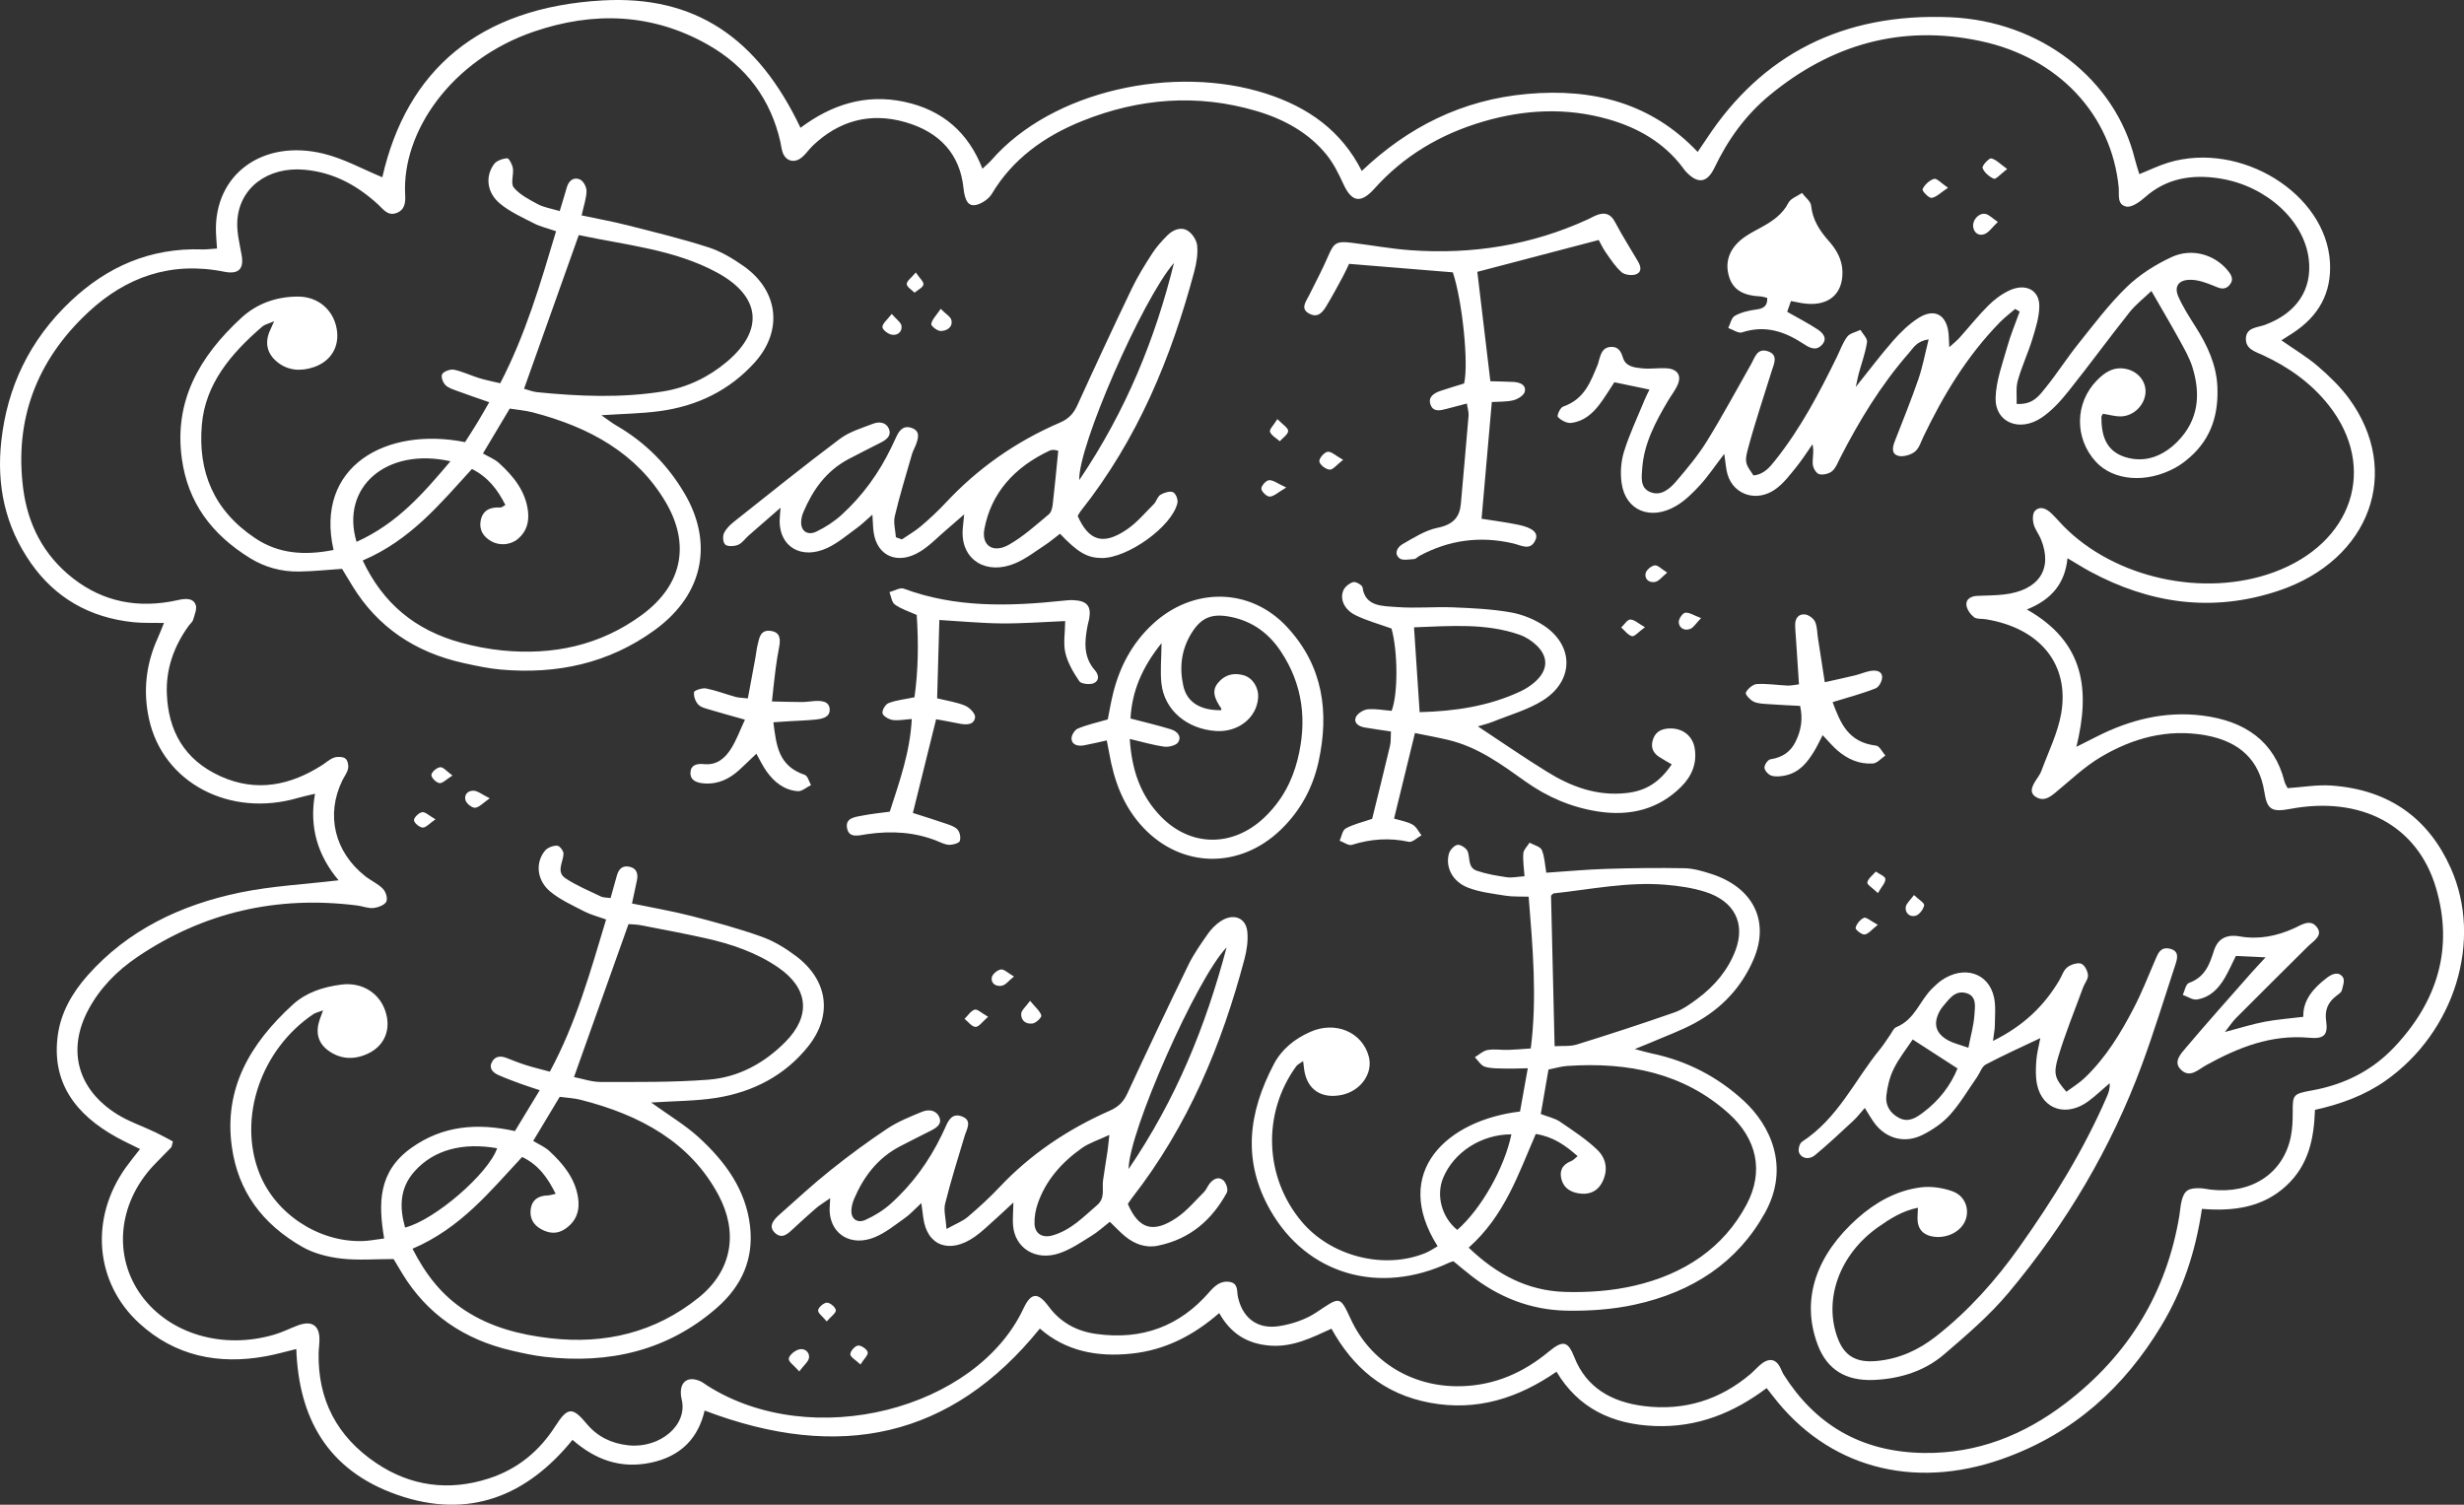 <svg xmlns="http://www.w3.org/2000/svg" id="Layer_2" data-name="Layer 2" viewBox="0 0 1277.68 780.26"><rect x="0" y="0" width="1277.68" height="780.26" fill="#333333" stroke="none"/><defs><style>.cls-1{fill:#fff}</style></defs><g id="Layer_1-2" data-name="Layer 1"><path d="M1141.79 626.85c-3.32 22.27-9.92 42.18-21.12 60.71-18.96 31.41-45.19 55.85-82.56 69.01-46.56 16.39-90.76 4.04-118.91-32.81-.8-1.04-1.63-2.07-3.13-3.97-16.97 12.75-35.84 20.53-58 19.66-22.42-.88-39.74-9.41-50.96-28.15-19.81 13.65-41.23 20.64-65.61 16.09-24.25-4.53-40.11-18.58-51.08-38.4-10.29 4.68-20.06 9.63-31.72 8.78-12.14-.89-20.64-6.43-26.49-16.88-13.1 11.37-27.68 19.14-45.41 21.01-17.98 1.9-34.22-1.29-47.6-12.98-45.91 56.83-103.97 69.11-173.82 42.51-3.15 13.66-11.75 23.67-27.88 27.03-15.79 3.29-28.84-1.54-40.63-11.84-23.33 28.75-53.44 41.65-90.98 28.47-36.45-12.8-50.99-40.21-52.25-75.56-5.27 1.27-10.22 2.7-15.27 3.65-25.38 4.78-47.85-.28-66.08-16.93-23.18-21.17-25.84-54.57-7.06-80.86 2.15-3.01 4.53-5.89 7.38-9.56-4.11-2.06-8.09-3.89-11.89-5.97-22.01-12.05-34.13-29.04-30.72-53.27 1.63-11.59 7.41-21.76 15.47-30.85 20.59-23.21 47.94-36.53 79.18-42.96 16.32-3.36 33.24-4.21 50.92-6.31-10.56-12.51-15.42-27.27-12.22-44.87-3.64.88-6.22 1.4-8.74 2.13-35.54 10.43-70.11-7.87-77.34-40.89-3.16-14.43-1.64-28.44 4.59-42.12 1.06-2.32 1.94-4.71 3.16-7.69-5.78-.12-10.74.12-15.61-.37-23.23-2.34-40.9-12.94-53.28-30.52C2.58 272.88-1.84 251.51.67 228.76c3.06-27.83 14.53-52.41 36.12-72.74 18.61-17.52 40.9-27.65 68.22-26.69 2.1.07 4.23-.25 7.52-.47-.19-2.87-.45-5.66-.55-8.46-1-29.89 24.17-48.56 56.01-40.66 10.46 2.59 20.04 7.97 30.26 12.17C210.89 36.22 248.63 3.85 312.39.22c47.98-2.73 80.49 19.32 102.7 66.05 15.83-11.85 33.55-17.8 53.79-13.49 20.38 4.34 33.39 16.38 40.56 34.7 2.12-2 3.44-3.06 4.51-4.29 31.85-36.67 95.38-49.74 142.33-34.71 22.07 7.07 39.34 19.35 49.85 40.16 24-22.75 51.98-36.91 85.79-39.93 34.5-3.09 64.57 4.91 88.39 30.07 1.78-2.62 3.21-4.68 4.58-6.76C913.5 28.44 955.34 6.6 1011.1 8.93c47 1.96 85.68 32.13 95.9 73.53.61 2.45 1.43 4.86 2.32 7.83 5.45-2.18 10.14-4.49 15.12-5.99 37.49-11.31 81.76 16.14 83.74 51.79.86 15.55-5.61 27.92-19.82 36.96-1.68 1.07-3.36 2.15-5.37 3.43 6.66 4.66 13.24 8.55 18.86 13.38 5.9 5.08 11.62 10.59 16.12 16.7 27.83 37.81 11.13 83.81-36.35 99.73-34.47 11.56-67.06 6.64-97.83-9.94-3.59-1.94-7.02-4.12-11.72-6.89-1.25 12.84-8.04 21.39-21.07 26.58 30.19 17.04 32.82 42.05 25.7 71.21 4.53-2.29 7.52-3.79 10.51-5.3 17.13-8.69 35.31-13.34 54.83-10.9 22.34 2.8 37.36 13.58 42.55 34.18.3 1.2 1.07 2.3 1.63 3.46 7.81-.52 15.35-1.87 22.71-1.35 30.67 2.16 50.68 17.73 61.88 42.8 16.8 37.59 1.95 85.09-33.75 110.21-10.76 7.57-22.99 12.13-36.66 15.16-.51 14.51-3.05 28.53-15.07 39.53-11.89 10.88-26.77 13.19-43.5 11.82ZM89.66 591.9c-.56 1.93-.54 2.71-.96 3.15-3.06 3.21-6.29 6.28-9.3 9.52-18.34 19.78-20.79 46.99-6.1 67.17 14.61 20.06 42.46 28.26 69.22 20.23 4.08-1.22 7.89-3.17 11.88-4.67 6.98-2.61 10.99-.29 11.24 6.59.09 2.59-.37 5.2-.42 7.8-.44 23.7 9.14 43.17 30.16 57.18 17.52 11.68 37.19 14.54 58.06 7.79 15.18-4.92 26.34-14.38 34.45-27.04 6.47-10.1 8.92-10.21 16.38-1.27 5.47 6.56 12.7 10.18 21.7 11.12 16.08 1.67 30.87-10.44 27.48-23.93-.32-1.26-.46-2.58-.42-3.87.21-5.8 4.38-8.03 10.17-5.42 1.26.57 2.33 1.48 3.5 2.22 54.5 34.65 139.54 12.22 163.97-39.89 3.97-8.47 7.53-8.64 13.08-1.14 5.93 8.02 14.09 12.75 24.45 14.23 24.16 3.46 43.66-4.17 58.8-21.59 2.81-3.24 5.95-6.16 10.69-5.34 4.65.81 3.52 5.03 4.28 8.03l.24.95c2.58 9.91 9.96 15.58 20.81 13.97 6.82-1.01 14.09-3.48 19.63-7.19 12.43-8.3 12.04-8.78 17.93 3.83 10.19 21.84 31.79 35.06 56.86 34.49 17.69-.41 32.55-7.09 45.56-17.86 7.5-6.2 10.03-5.62 13.4 2.92 6.1 15.45 18.97 23.12 36.08 25.24 21.17 2.62 39.65-3.4 55.33-16.73 2.1-1.79 3.85-3.96 6.09-5.57 3.47-2.49 6.66-2.14 8.83 1.58.83 1.43 1.31 3.03 2.19 4.42 16.09 25.46 39.7 40.21 72.85 40.61 27.87.34 51.9-9.53 72.97-25.53 33.57-25.5 52.77-58.34 59.31-97.3.43-2.57.55-5.2 1.17-7.74 1.36-5.54 3.48-6.94 9.8-6.7 1.78.07 3.53.51 5.31.71 21.12 2.45 37.57-8.28 41.52-27.32.86-4.13 1.01-8.41 1.01-12.62-.01-9.32 0-9.7 10.18-11.54 16.86-3.06 31.09-10.4 42.26-22.17 23.07-24.3 30.95-52.09 21.82-82.91-9.57-32.3-38.8-47.77-75.61-40.85-9.65 1.81-11.94.29-13.37-8.87-2.55-16.33-12.67-26.14-30.58-29.33-19.8-3.53-37.87 1.57-54.27 11.32-8.62 5.13-15.88 12.19-23.61 18.53-2.88 2.36-5.86 4.4-9.53 2.41-4.12-2.23-2.55-5.5-.72-8.52 1.05-1.72 2.41-3.35 3.08-5.17 3.61-9.86 8.48-19.59 10.27-29.71 4.52-25.67-11.02-44.43-39.04-49.01-2.11-.34-4.84 0-6.19-1.09-1.9-1.53-3.61-4-3.89-6.24-.36-2.9 2.14-4.63 5.51-4.79 4.66-.23 9.35-.18 13.96-.72 18.1-2.1 25.48-13.17 19.18-28.65-1.11-2.72-3.15-5.19-3.83-7.98-.53-2.19-.58-5.5.84-6.86 2.75-2.63 5.99-.87 8.36 1.38 2.21 2.1 4.15 4.43 6.28 6.61 26.61 27.1 72.74 37.25 109.02 24 41.02-14.98 54.02-54.35 28.56-86.62-8.89-11.27-20.51-19.67-34.06-25.95-4.09-1.89-8.97-3.12-8.9-8.51.08-6.01 5.99-5.76 9.99-7.26 16.33-6.12 24.51-18.29 22.61-34.09-2.4-19.94-21.91-37.92-46.02-41.78-14.4-2.3-27.76-.19-38.91 9.74-2.6 2.31-6.83 5.34-9.54 4.84-5.16-.95-3.72-6.28-4.09-9.99-3.66-37.53-31.06-67.18-71.48-75.82-41.64-8.9-77.92 2.04-109.39 27.94-12.75 10.5-21.88 23.37-28.7 37.67-3.86 8.08-8.77 8.6-14.96 1.94-.69-.74-1.22-1.59-1.83-2.39-9.54-12.47-22.79-20.29-38.57-24.73-21.54-6.07-43.12-5.02-64.56 1.27-22.49 6.59-41.41 18.01-56.44 34.79-7.04 7.86-11.76 6.95-15.97-2.14-2.47-5.33-5.1-10.78-8.82-15.4-9.13-11.3-21.84-18.42-36.43-22.73-30.63-9.05-60.83-6.62-90.22 5.16-19.9 7.98-36.28 19.92-46.9 37.75-1.49 2.51-4.84 4.91-7.84 5.72-4.17 1.12-6.18-1.7-6.91-8.68-1.82-17.4-12.14-28.95-30.1-34.13-18.42-5.32-34.62-.65-48.03 12.16-1.98 1.89-3.48 4.22-5.57 6-3.49 2.98-7.67 2.37-9.62-1.47-1.02-2-1.14-4.38-1.65-6.59-4.97-21.71-17.33-38.98-38.12-50.61-28.39-15.89-58.72-17.07-89.77-6.43-42.71 14.63-68.5 51.99-66.64 84.72.21 3.66-.08 7.6-4.38 9.26-4.69 1.81-6.99-1.95-9.69-4.41-10.58-9.64-22.71-16.59-38.12-17.98-19.12-1.73-34.08 9.51-34.87 26.94-.26 5.74 1.24 11.57 2.26 17.3 1.27 7.14-1.5 10.16-9.03 8.65-27.9-5.6-51.07 2.93-70.41 20.91-27.45 25.53-38.3 56.5-33.85 91.41 2.32 18.19 10.22 34.47 25.86 46.67 15.69 12.24 33.95 15.83 54.2 11.32 3.76-.84 7.8-1.34 9.33 2.2.94 2.17-.5 5.32-1.24 7.95-.33 1.18-1.6 2.14-2.39 3.24-7.72 10.72-11.75 22.46-11.25 35.16.74 18.83 8.74 34.18 27.92 42.81 18.54 8.35 36.16 4.7 52.67-5.87 2.06-1.32 3.91-3.12 6.18-3.87 1.73-.57 4.59-.47 5.81.5 1.24.98 1.73 3.49 1.41 5.17-.42 2.17-2 4.15-3.01 6.24-8.64 17.74-4.07 37 11.88 49.59 2.94 2.33 6.68 3.94 9.19 6.56 1.53 1.6 2.58 4.94 1.73 6.68-.82 1.69-4.25 3.02-6.67 3.27-2.72.28-5.57-.95-8.4-1.31-41.75-5.27-79.77 3.61-113.83 26.57-10.83 7.3-19.66 16.37-25.6 27.52-11.06 20.77-5.69 41.2 14.84 54.1 6.08 3.82 13.24 6.22 19.84 9.37 3.23 1.54 6.34 3.3 9.17 4.78Z" class="cls-1"/><path d="M337.64 571.69c9.58 6.91 17.72 11.74 24.44 17.85 14.05 12.79 24.7 27.46 26.85 46.26 1.92 16.75-3.98 30.83-17.3 42.44-25.23 22-55.49 29.22-89.31 25.31-5.66-.65-11.25-1.88-16.78-3.16-25.23-5.8-44.09-19.1-56.73-39.65-1.72-2.8-3.38-5.64-4.71-7.87-9.58 0-18.56.76-27.25-.26-6.9-.81-14.24-2.7-20.04-6.02-20.94-11.98-33.4-28.97-36.6-51.99-4.16-29.94 9.22-53.24 31.63-73.68 6.9-6.3 15.77-9.17 25.15-10.37 10.7-1.38 19.68 4.28 22.84 13.76 3.1 9.29-.29 17.82-8.79 21.91-7.01 3.38-13.99 3.19-20.25-1.06-6.15-4.18-7.28-10.04-4.97-16.59.39-1.11.81-2.22 1.7-4.66-2.64 1.01-3.97 1.26-4.97 1.93-27.25 18.3-39.33 53.81-28.09 82.44 8.29 21.11 30.7 35.92 53.56 35.26 3.47-.1 6.93-.81 11.18-1.34-2.99-17.99-3.31-34.57 14.08-46.97 16.14-11.5 33.96-13.1 53.73-8.72 4.26-7.02 8.35-13.77 12.86-21.2-3.9-1.3-6.83-2.2-9.68-3.25-3.96-1.46-7.94-2.9-11.77-4.62-3.17-1.43-5.15-3.75-3.13-7.1 1.7-2.81 4.46-2.89 7.45-1.72 3.28 1.28 6.54 2.6 9.91 3.66 3.69 1.17 7.48 2.07 12.47 3.42 13.54-25.09 21.01-51.75 29.17-78.91-4.26-1.54-8.02-2.48-11.31-4.18-6.13-3.17-12.67-6.11-17.76-10.39-7.02-5.9-7.68-15.2-2.48-21.27 1.26-1.47 4.18-2.54 6.22-2.43 1.26.07 3.32 2.76 3.25 4.23-.19 4.36-3.99 9.37 1.07 12.72 5.65 3.74 12.16 6.42 18.38 9.43 1.14.55 2.68.45 4.94.78 1.12-3.98 2.2-7.67 3.19-11.38.85-3.19 2.55-5.74 6.6-4.87 3.84.82 4.54 3.74 3.9 6.94-.75 3.78-1.61 7.54-2.59 12.12 10.56 2.19 20.71 3.89 30.58 6.43 12.33 3.16 24.65 6.51 36.54 10.75 6.51 2.32 12.65 6.08 18.05 10.17 16.57 12.55 19.01 30.8 6.06 46.92-11.78 14.67-28.11 23.47-47.61 26.54-10.43 1.64-21.17 1.57-33.65 2.4ZM213.9 647.53c6.9 13.47 15.12 24.07 27.33 32.04 13.13 8.58 28.12 12.52 43.86 14.34 28.82 3.34 54.71-3.06 76.99-20.88 18.15-14.51 20.5-34.58 10.51-53.3-14.61-27.38-40.48-41.58-71.59-49.46-3.34-.85-6.9-.99-10.77-1.51-4.48 7.45-8.74 14.52-13.74 22.85 3.02 1.84 6.05 3.12 8.25 5.14 7.35 6.75 13.43 14.31 14.98 24.08 1.03 6.5-.54 12.31-6.79 16.49-4.01 2.68-8.05 2.33-12.07.2-4.49-2.38-6.32-6.08-5.65-10.67.66-4.54 3.73-6.84 8.81-6.97 1.18-.03 2.35-.46 4.12-.84-4.16-8.28-8.75-14.94-17.39-19.11-16.69 17.85-31.79 36.89-56.85 47.59Zm83.74-89.02c4.3.83 9.11 2.55 13.93 2.54 18.57-.01 37.21.24 55.69-1.18 15.89-1.22 29.23-8.74 39.95-19.55 13.43-13.54 12.04-27.85-3.66-38.64-11.23-7.72-24.25-12.18-37.85-15.2-11.08-2.46-22.27-4.55-33.43-6.71-2.27-.44-4.66-.44-6.37-.58-9.53 26.73-18.78 52.69-28.27 79.33Zm-87.59 78.03c15.51-3.93 43.27-28.08 47.74-41.12-17.88-3.14-32.78.8-42.75 11.88-7.93 8.82-7.91 18.82-4.99 29.24ZM172.95 285.16c-9.86-43.44 27.41-64.06 68.2-55.9 1.93-3.05 4.09-6.35 6.13-9.71 2.07-3.41 4.03-6.88 6.41-10.98-5.82-2.04-11.06-3.79-16.22-5.71-2.3-.85-4.96-1.62-6.5-3.19-1.35-1.39-2.45-4.37-1.66-5.71.82-1.4 4.27-2.64 6.11-2.25 4.48.94 8.64 2.99 13.02 4.35 3.31 1.03 6.77 1.67 10.95 2.67 13.16-25.32 20.84-51.68 28.95-78.84-4.26-1.47-8.05-2.33-11.33-4-6.15-3.14-12.69-6.08-17.8-10.35-6.82-5.7-7.67-14.12-3.02-20.46 1.25-1.71 4.43-2.85 6.81-3.01.91-.06 2.67 3.28 2.96 5.21.5 3.35-1.32 7.84.49 10.02 3.05 3.66 7.97 6.2 12.5 8.62 2.99 1.6 6.67 2.15 11.28 3.55 1.28-4.25 2.51-8.16 3.62-12.1.93-3.31 3.17-5.77 6.79-4.33 1.87.74 3.54 3.94 3.5 6.03-.06 3.81-1.45 7.62-2.55 12.63 8.08 1.72 16 3.14 23.76 5.11 14.06 3.57 28.21 7 41.94 11.43 6.59 2.12 12.78 5.85 18.35 9.78 18.11 12.76 20.47 33.53 5.72 49.92-12.88 14.31-29.7 22.71-49.71 25.31-9.19 1.19-18.53 1.33-29.81 2.07 3.49 2.42 5.45 4 7.63 5.26 15.38 8.9 26.99 20.8 35.57 35.43 14.06 23.95 11.26 51.28-15.69 70.81-23.62 17.11-50.49 23-79.85 20.37-6.38-.57-12.69-1.95-18.93-3.32-25.71-5.63-44.93-19.03-57.76-39.93-1.72-2.81-3.43-5.62-5.45-8.96-7.43.49-14.88 1.29-22.33 1.4-9.18.13-17.78-2.28-25.29-6.91-20.12-12.41-32.34-28.97-35.46-51.68-4.07-29.6 8.84-52.72 30.89-72.99 7.92-7.29 17.95-10.97 29.18-11.01 10.56-.04 18.5 6.81 20.25 16.77 1.6 9.09-2.91 16.72-11.75 19.78-6.97 2.42-13.69 1.8-19.14-2.66-5.6-4.57-6.53-10.52-3.43-16.92.42-.87.79-1.77 1.86-4.18-2.91 1.28-4.9 1.69-6.17 2.79-16.31 14.06-29.54 29.79-31.32 50.99-2.01 23.98 5.89 44.2 27.76 58.78 12.06 8.04 25.4 9.03 40.54 6.05Zm15.13 5.47c10.45 22.14 27.08 36.15 51.09 42.66 6.81 1.85 13.87 3.24 20.94 3.96 26.73 2.7 51.21-2.61 72.65-18.33 21.98-16.12 24.73-37.6 12.48-58.44-14.95-25.43-39.52-39-69.03-46.66-3.68-.96-7.58-1.26-11.89-1.95-4.53 7.6-8.76 14.69-13.88 23.27 2.94 1.71 6.06 2.92 8.28 4.93 7.67 6.95 13.87 14.76 15.06 25.02.63 5.44-.59 10.42-5.17 14.32-3.8 3.24-9.62 3.71-13.94 1.21-4.31-2.49-6.34-6.13-5.39-10.78 1.02-5.01 4.61-7.06 10.12-6.66.73.05 1.55-.74 2.67-1.32-3.95-7.76-8.72-14.32-17.35-18.67-16.48 17.99-31.76 36.86-56.64 47.45Zm112.04-168.75c-9.61 27.01-18.93 53.18-28.38 79.71 2.15.58 4.45 1.54 6.85 1.78 21.7 2.17 43.48 3.09 65.18-.39 12.6-2.02 23.73-7.46 33.16-15.41 19.4-16.34 17.51-33.88-4.87-46.11-22.15-12.11-47.56-14.36-71.94-19.57ZM184.88 280.97c21.48-9.7 34.82-25.44 48.69-41.78-33.04-7.42-57.17 13.35-48.69 41.78ZM753.61 654c-1.19.39-1.54.46-1.86.61-36.81 17.4-74.17 6.03-93.02-27.01-14.71-25.79-11.38-50.67 1.81-75.79 4.01-7.65 10.64-13.11 19.02-16.8 12.96-5.71 26.82.18 30.2 12.8 2.35 8.79-4.21 18.02-14.2 19.99-10.46 2.06-17.73-2.83-19.27-12.99-.19-1.26-.32-2.53-.57-4.58-1.58 1.16-2.9 1.74-3.59 2.69-17.73 24.45-16.51 57.59 2.89 80.6 15.19 18.02 42.77 25.01 64.22 16.18 2.21-.91 4.17-2.31 6.23-3.47-24.46-38.69 5.12-65.41 42.72-69.86 1.23-6.86 2.53-14.07 4.03-22.44-4.66.08-8.14.26-11.6.16-3.57-.1-7.34.08-10.6-.93-2.14-.66-3.53-3.23-5.26-4.94 2.18-1.3 4.22-3.32 6.57-3.74 3.45-.61 7.13.03 10.71-.07 3.53-.09 7.06-.44 11.72-.74 3.34-26.23 1.06-51.94-1.09-78.7-4.39-.16-8.27.08-11.98-.52-6.61-1.07-13.51-1.83-19.57-4.21-8.03-3.15-11.73-10.66-9.78-17.65.51-1.82 2.76-4.29 4.49-4.52 1.62-.21 4.63 1.82 5.24 3.44 1.33 3.53-.09 8.39 4.84 10.05 4.92 1.66 10.21 2.56 15.43 3.32 2.66.39 5.52-.27 9.19-.51-.29-4.31-.94-8.14-.62-11.92.16-1.88 2.1-3.66 3.23-5.49 2.19 1.22 5.57 2.02 6.33 3.77 1.51 3.49 1.59 7.51 2.35 11.8 10.54-.7 20.77-1.66 31.01-1.98 13.56-.42 27.14-.6 40.7-.34 4.54.09 9.16 1.47 13.5 2.84 22.02 6.97 30.83 24.46 22.25 44.46-6.07 14.15-16.34 25.42-30.77 33.17-7.09 3.81-14.83 6.61-22.29 9.83-2.13.92-4.31 1.75-8.52 3.46 4.27 1.12 6.44 1.79 8.65 2.25 18.64 3.88 34.44 12.27 47.77 24.49 13.8 12.65 24.3 34.38 11.09 58.2-14.26 25.71-37.52 41.09-67.69 47.63-11.38 2.47-23.46 3.31-35.16 3.09-18.86-.35-35.4-7.08-49.62-18.22-2.95-2.31-5.8-4.73-9.09-7.41Zm7.95-7.05c14.45 13.83 30.35 22.34 49.83 22.96 12.01.38 24.52-.53 36.17-3.24 25.9-6.02 46.16-19.63 58.08-42.02 9.11-17.11 5.49-34.05-9.28-47.31-23.27-20.9-52.05-26.76-83.78-24.59-3.11.21-6.17 1.17-9.63 1.86-1.4 8.06-2.71 15.63-3.99 23.04 4.04 1.56 7.38 2.23 9.86 3.93 6.75 4.61 13.74 9.14 19.49 14.69 4.88 4.71 5.67 11.14 2.19 17.33-2.15 3.83-5.85 5.79-10.62 5.36-5.04-.45-8.9-2.66-10.17-7.31-1.15-4.23.11-7.69 5.01-9.59 1.1-.43 1.94-1.44 3.35-2.54-6.43-5.66-12.69-10.1-21.71-11.51-9.08 20.89-16.12 42.36-34.8 58.95ZM806.1 542.5c3.93-.26 8.05.21 11.59-.89 16.96-5.27 33.85-10.78 50.59-16.63 4.25-1.49 8.1-4.28 11.71-6.94 9.13-6.74 16.06-15.06 19.9-25.19 5.29-13.94-.42-25.52-15.57-30.36-6.63-2.12-13.85-3.15-20.91-3.73-19.43-1.59-38.5 2.41-57.68 4.49-.56.06-1.04.83-1.46 1.2.61 25.68 1.21 51.28 1.85 78.04Zm-22.38 45.7c-15.48 0-29.82 9.16-35.4 22.6-3.78 9.1-.67 20.54 7.33 26.96 12.39-10.84 24.46-32.14 28.07-49.56ZM894.08 235.37c-5.08 6.63-8.43 11.68-12.54 16.16-3.65 3.97-7.65 8.01-12.37 10.79-13.3 7.82-26.26 2.46-28.29-11.74-.76-5.34-.38-11.21 1.23-16.4 2.81-9.05 6.96-17.77 10.58-26.61.73-1.79 1.64-3.52 2.61-5.56-6.32-1.32-12.12-2.53-18.19-3.8-2.68 4.03-5.05 8.05-7.91 11.77-3.59 4.66-8.17 8.62-14.58 9.32-2.21.24-5.25-1.43-6.8-3.09-.64-.68 1.17-4.83 2.7-5.36 11.31-3.93 14.32-13.14 18.04-21.97.25-.6.31-1.27.51-1.9 1-3.13 1.66-6.78 6.18-7.1 3.93-.27 5.39 2.51 6.28 5.51 1.41 4.75 5.99 5.23 10.19 5.63 3.88.38 7.87-.22 11.8-.1 5.96.18 8.56 3.38 6.51 8.36-1.25 3.02-3.44 5.73-5.14 8.61-6.51 10.99-12.42 22.16-13.32 34.87-.33 4.6-1.2 10 3.87 12.27 5.76 2.58 10.41-1.58 13.71-5.42 5.74-6.7 11.44-13.55 16-20.93 8.1-13.1 15.34-26.63 22.94-39.98 1.91-3.36 3.07-8.5 8.76-6.5 5.43 1.91 3.01 6.44 1.85 10.16-4.18 13.48-8.71 26.88-12.35 40.48-1.91 7.12-1.06 7.89 2.88 13.69 5.54-.54 8.52-4.36 11.42-8 13.15-16.54 22.72-34.83 31.79-53.35 1.76-3.58 3.05-7.44 5.45-10.63 1.32-1.75 4.49-2.36 6.82-3.49 1.22 2.13 3.7 4.39 3.41 6.36-.8 5.44-2.78 10.76-4.25 16.13-.42 1.55-.7 3.13-1.58 7.09 7.45-9.3 13.14-16.9 19.45-24.06 3.78-4.29 8.07-8.49 12.97-11.63 7.74-4.96 13.78-2.32 15.42 6.1.49 2.51.39 5.12.64 8.99 2.21-2.03 3.88-3.33 5.25-4.85 5.02-5.58 9.67-11.45 14.99-16.76 3.09-3.09 6.87-5.94 10.93-7.83 8.39-3.9 15.61-.24 15.52 8.2-.06 5.71-1.92 11.51-3.64 17.11-2.21 7.21-5.49 14.17-7.52 21.42-1.07 3.8-.45 7.98-.6 12.11 8.5.53 11.73-4.33 14.99-8.36 5.97-7.38 11.03-15.36 16.96-22.77 8.04-10.05 15.81-20.42 25.11-29.46 6.48-6.3 14.77-11.59 23.25-15.53 10.43-4.83 22.08-1.39 28.84 6.57 2.02 2.38 3.82 4.91 1.25 7.89-2.71 3.14-5.48 1.51-8.56.28-3.5-1.4-7.3-2.81-11.05-2.96-6.65-.27-9.39 3.21-6.89 8.81 2.39 5.37 5.64 10.44 8.84 15.47 6.14 9.64 10.84 19.73 11.35 31.05.62 13.84-2.78 26.56-14.25 36.67-2.31 2.04-4.85 3.97-7.6 5.47-14.95 8.2-32.12 6.79-41.25-3.22-11.08-12.16-10.84-30.44.67-42.15 3.96-4.03 8.52-7.23 15.01-5.91 6.59 1.34 10.88 7 10.08 13.08-.81 6.12-6.27 11.39-12.63 11.54-3.11.08-6.24-.88-9.37-1.37-.28.57-.8 1.15-.8 1.73 0 8.93 1.97 17.45 12.25 20.72 10.58 3.36 19.98-.74 27.12-7.94 11.2-11.29 12.12-24.72 7.87-38.54-1.52-4.94-4.22-9.6-6.76-14.22-4.55-8.27-9.38-16.42-14.54-25.4-3.68 3.53-8.08 6.92-11.36 11.04-10.75 13.53-20.89 27.46-31.68 40.96-3.97 4.97-8.45 9.97-13.8 13.61-11.5 7.82-24.31 2.59-23.96-10.2.24-8.88 3.61-17.78 6.07-26.57 1.72-6.15 4.25-12.12 6.42-18.17-.79-.45-1.57-.91-2.36-1.36-2.68 2.33-5.55 4.49-8 7-17.17 17.62-29.35 37.95-39.6 59.33-1.28 2.67-2.17 5.91-4.4 7.69-2.07 1.65-6.06 2.81-8.53 2.16-3.74-.99-3.09-4.44-1.92-7.45 4.19-10.77 8.55-21.5 12.31-32.39 2.21-6.41 3.41-13.1 5.29-20.55-6.17.87-7.88 4.35-10.16 6.96-14.67 16.77-25.94 35.37-35.82 54.7-1.2 2.35-2.18 5.09-4.16 6.74-1.55 1.29-4.9 2.08-6.74 1.44-1.64-.57-3.11-3.35-3.22-5.24-.19-3.14.77-6.35-.12-10.22-2.83 4.01-5.44 8.16-8.54 11.98-3.18 3.92-6.31 8.12-10.41 11.13-9.78 7.17-21.99 3.3-25.15-7.61-.79-2.74-.92-5.65-1.65-10.49ZM1033.41 539.78c16.2-7.99 26.67-18.45 34.37-31.37 1.37-2.3 2.15-5.16 4.15-6.79 1.77-1.44 5.36-2.6 7.23-1.91 1.85.69 3.36 3.79 3.53 5.95.16 2.04-1.73 4.19-2.52 6.35-4.41 12.06-9.32 24-12.96 36.24-2.67 8.97-1.49 11.09 4.29 17.87 3.21-2.4 6.73-4.52 9.55-7.23 11.04-10.6 18.68-23.25 25.44-36.27 4.25-8.18 7.57-16.75 11.21-25.18 1.36-3.16 2.69-6.56 7.36-5.51 4.83 1.08 4.16 4.62 3.08 7.9-5.78 17.49-11.12 35.11-17.52 52.42-15.8 42.75-39.03 82.18-69.12 118.11-9.73 11.63-21.66 21.88-33.42 31.95-9.98 8.55-22.57 12.64-36.32 13.25-14.7.65-24.36-5.43-29.17-18.13-9.22-24.33-.08-47.31 20.6-65.69 9.08-8.07 19.96-14.39 32.8-16.04 5.35-.69 11.47.23 16.5 2.06 6.45 2.34 8.82 9.09 6.76 14.76-2.13 5.86-9.18 9.67-16.32 8.79-4.83-.59-7.83-3.08-8.49-7.45-.33-2.17.02-4.44.08-7.6-8.1 1.64-14.43 5.7-20.52 9.97-20.01 14.04-28.53 37.33-21.19 57.39 3.41 9.31 9.42 13.1 20.18 12.13 11.81-1.06 21.89-5.73 30.91-12.79 17.1-13.4 31.08-29.2 43.21-46.3 17.59-24.78 33.44-50.43 45.34-77.91.9-2.07 1.71-4.17 1.49-7.07-3.67 3.13-7.14 6.49-11.04 9.36-11.26 8.3-23.69 4.42-26.55-8.43-.9-4.06-.73-8.41-.45-12.59.26-3.82 1.33-7.61 2.09-11.71-9.77 4.66-19.19 8.86-28.23 13.66-2.15 1.14-3.01 4.28-4.53 6.46-4.61 6.61-8.69 13.61-14.08 19.66-3.74 4.19-8.91 7.71-14.14 10.35-9.04 4.57-18.47 2.18-24.53-5.41-1.86-2.32-3.24-4.96-5.52-8.5-2.2 2.48-3.9 4.74-5.98 6.66-6.51 6.04-12.97 12.14-19.84 17.83-2.59 2.15-6.5 2.2-8.18-1.13-.75-1.49.05-4.92 1.44-5.83 18.89-12.35 27.25-31.88 40.5-48.05 1.93-2.36 3.49-4.96 5.26-7.43.98-1.37 1.71-3.37 3.11-3.94 9.93-4.08 12.14-13.92 18.89-20.31 1.49-1.41 2.98-2.88 4.69-4.05 11.47-7.83 24.24-3.88 27.08 8.72 1.05 4.67.5 9.67.48 14.53 0 2.21-.5 4.43-.97 8.24Zm-41.61-.77c-3.06 4.64-7.09 9.68-9.83 15.23-2.15 4.35-3.31 9.28-3.83 14.04-.52 4.72 1.78 8.89 6.54 11.38 5.03 2.63 9-.15 12.58-2.82 8.44-6.31 14.34-14.28 17.79-22.8-7.65-4.95-14.74-9.53-23.25-15.03Zm28.88 4.31c1.24-6.42 2.79-11.69 3.13-17.01.27-4.27 1.53-10.14-4.83-11.5-5.67-1.21-8.58 3.76-11.69 7.29-.67.76-1.19 1.64-1.65 2.52-3.32 6.37-1.87 11.4 4.74 14.95 2.64 1.42 5.75 2.12 10.3 3.74ZM525.5 623.53c-4.07 3.77-6.5 6.11-9.04 8.36-3.61 3.2-7.04 6.64-11.01 9.42-13.04 9.14-24.79 4.73-26.68-9.82-.27-2.12-.57-4.24-1.02-7.64-3.42 3.16-5.64 5.69-8.38 7.63-5.08 3.6-10.04 7.71-15.8 10.08-12.06 4.96-22.58-1.3-23.35-13.16-.12-1.91.14-3.84.27-7.09-3.12 2.19-5.41 3.54-7.36 5.21-3.94 3.37-7.72 6.88-11.52 10.38-2.83 2.61-5.92 6.02-9.82 2.35-3.54-3.34-.66-6.72 2.27-9.32 8.76-7.79 17.37-15.75 26.56-23.1 9.47-7.57 19.29-14.82 29.46-21.58 5.45-3.62 11.82-6.21 18.02-8.74 3.49-1.42 7.42-.93 9 2.87 1.44 3.45-1.37 5.36-4.34 6.88-5.34 2.72-10.73 5.36-16.03 8.14-11.85 6.19-18.91 15.89-23.76 27.09-.9 2.08-1.51 4.42-1.5 6.63.02 4.01 3.18 6.27 7.18 4.49 4.75-2.11 9.37-4.97 13.13-8.34 11.42-10.22 20.05-22.28 26.49-35.59.58-1.2 1.16-2.39 1.7-3.61 1.64-3.73 3.51-8.25 8.94-6.11 5.41 2.13 2.37 6.5 1.26 10.19-3.5 11.62-7.13 23.22-10.07 34.96-.88 3.49.32 7.39.7 13.17 4.82-2.68 8.36-4.01 10.98-6.23 5.79-4.92 11.41-10.05 16.56-15.52 15.97-16.95 35.23-29.95 57.19-39.62 4.64-2.04 7.12-4.77 9.05-8.92 10.34-22.27 20.84-44.49 31.61-66.59 2.75-5.65 6.49-10.94 10.15-16.18 1.7-2.43 3.96-4.75 6.5-6.46 6.56-4.4 13.2-2.03 13.94 5.31.48 4.74-.28 9.78-1.53 14.47-11.72 44.09-29.02 86.1-58.23 123.59-.82 1.06-1.53 2.19-2.2 3.17 5.66 13.05 13.11 15.38 25.26 7.19 5.39-3.64 9.6-8.76 14.2-13.32 1.19-1.18 1.77-2.84 2.77-4.2 1.8-2.44 4.62-4.11 7.15-2.06 1.61 1.31 2.82 4.96 1.94 6.56-7.54 13.76-18.72 24.02-35.8 27.49-6.36 1.29-12.05-.94-16.79-4.76-2.63-2.12-4.89-4.61-8.07-7.65-3.15 2.45-6.11 5.2-9.54 7.31-5.33 3.28-10.64 6.97-16.56 8.98-12.37 4.22-23.21-2.64-24.09-14.58-.24-3.2.09-6.43.2-11.72Zm49.75-35.04c-5.77 2.71-10.47 4.18-14.2 6.81-10.67 7.52-18.85 16.93-22.92 28.78-1.15 3.34-1.81 6.98-1.69 10.45.18 5.18 4.01 7.63 9.43 6.06 9.56-2.77 15.95-9.61 22.97-15.63 4.4-3.77 2.54-8.44 3.12-12.79.69-5.13 1.6-10.23 2.35-15.36.31-2.13.49-4.27.93-8.31Zm9.98 17.71c24.67-36.34 39.86-73.72 50.81-114.94-15.37 15.77-50.84 95.83-50.81 114.94ZM467.61 279.74c3.35-2.3 6.95-4.35 10-6.95 4.46-3.8 8.78-7.8 12.73-12.04 16.54-17.76 36.28-31.74 59.38-41.66 4.63-1.99 7.07-4.86 8.96-9.02 9.2-20.21 18.57-40.36 28.19-60.41 3.01-6.27 6.75-12.28 10.57-18.2 2.16-3.35 4.94-6.44 7.81-9.34 2.82-2.85 6.94-4.72 10.55-2.53 2.53 1.54 4.71 5 4.98 7.79.42 4.42-.37 9.11-1.54 13.5-11.86 44.35-29.15 86.67-58.92 124.22-.62.78-1.03 1.69-1.5 2.47 5.79 12.94 13.17 15.27 25.26 7.15 5.39-3.62 9.61-8.72 14.18-13.29 1.42-1.42 1.86-3.86 3.48-4.87 1.79-1.11 4.95-2.06 6.5-1.33 1.49.69 2.69 3.8 2.3 5.55-2.7 12.17-25.82 28.74-39.37 28.58-7.4-.09-12.34-2.9-21.52-12.59-2.57 1.95-5.08 4.1-7.85 5.92-4.94 3.25-9.7 6.95-15.14 9.3-14.92 6.44-27.89-1.4-27.53-16.23.05-2.24.41-4.48.84-9.05-4.14 3.6-6.72 5.89-9.36 8.13-4.47 3.79-8.53 8.15-13.54 11.2-11.55 7.05-22.27 2.4-24.06-10-.36-2.5-.36-5.04-.64-9.18-3.45 3.01-5.52 5.1-7.91 6.82-5.04 3.64-9.84 7.83-15.48 10.46-13.33 6.2-24.7-.47-24.72-13.94 0-1.57.21-3.15.48-6.93-6.55 5.7-11.6 10.07-16.6 14.47-1.81 1.59-3.22 3.84-5.34 4.75-1.91.82-5.34 1.02-6.64-.02-1.28-1.02-1.54-4.22-.77-5.94 1.02-2.3 3.18-4.39 5.32-6.09 18.17-14.41 36.24-28.95 54.83-42.9 4.84-3.63 11.31-5.58 17.24-7.84 3.13-1.19 6.7-.75 8.14 2.63 1.43 3.36-.93 5.49-3.99 7.06-5.64 2.89-11.33 5.71-16.92 8.67-11.82 6.27-18.56 16.16-23.36 27.33-.77 1.79-1.26 3.8-1.24 5.7.05 4.43 3.52 6.7 7.92 4.57 4.69-2.26 9.22-5.2 12.97-8.6 11.07-10.05 19.47-21.83 25.77-34.82.87-1.79 1.72-3.59 2.54-5.4 1.45-3.21 3.49-6.39 7.81-5.03 5.08 1.61 3.73 5.54 2.41 9.06-.58 1.54-1.46 3.01-1.91 4.57-3.08 10.7-6.37 21.37-8.93 32.17-.83 3.48.32 7.32.56 10.99 1.01.37 2.03.73 3.04 1.1Zm81.14-45.99c-1.07-.23-1.73-.48-2.4-.48-.7 0-1.48.11-2.09.4-18.4 8.67-30.29 22-33.81 40.59-1.66 8.75 4.62 12.82 12.8 8.15 7.51-4.28 13.94-10.2 20.56-15.67 1.36-1.12 1.87-3.46 2.08-5.29 1.06-9.01 1.88-18.04 2.85-27.7Zm60.01-97.41c-16.36 18.73-49.94 95.51-49.11 112.59 24.41-36.14 39.41-73.43 49.11-112.59ZM711.51 424.63c3.09-12.55 6.27-25.25 9.28-37.98.51-2.16.3-4.46.46-7.35-4.78-.72-9.28-1.31-13.73-2.09-3.19-.56-5.71-2.51-4.44-5.37.82-1.84 3.87-3.82 6.1-4.03 4.14-.39 8.41.47 12.43.79 3.41-8.84 3.24-30.9-.06-42.68-6.19-2.23-12.68-4.01-18.54-6.85-5.97-2.89-8.43-8.43-6.38-13.03.8-1.8 3.1-3.66 5.12-4.2 1.28-.34 4.62 1.57 4.78 2.74 1.36 10.11 10.44 9.63 17.82 10.2 9.59.74 19.35-.22 29 .16 9.98.39 20.06.87 29.82 2.56 6.11 1.06 12.4 3.58 17.41 6.92 15.59 10.36 15.66 28.41-.32 38.64-7.78 4.98-17.37 7.62-26.19 11.21-2.47 1-5.13 1.6-7.73 2.39 12.32 8.12 23.85 16.12 35.83 23.52 12.29 7.59 25.63 12.77 41.19 11.05 10.06-1.11 17.06-5.44 23.5-14.86-2.19-1.3-4.46-2.55-6.61-3.94-3.73-2.42-4.34-5.83-2.92-9.53 1.51-3.96 5.06-5.28 9.39-5.16 6.28.16 11.09 4.16 12.07 10.39 1.18 7.54-1.35 14.18-7.01 19.82-11.73 11.7-26.41 15.41-43.05 12.86-14.02-2.15-26.48-7.59-37.62-15.5-12.35-8.76-24.5-17.88-40.16-21.62-5.42-1.3-10.94-2.28-17.24-3.57-3.72 15.23-7.19 29.4-10.84 44.36 3.13.95 6.7 1.51 9.57 3.1 2.05 1.14 3.14 3.66 4.66 5.57-2.19 1.2-4.77 3.76-6.52 3.38-10.11-2.21-19.79-1.51-29.61 1.58-1.65.52-4.18-1.37-6.3-2.15 1.01-2.19 1.37-5.38 3.18-6.38 3.89-2.16 8.53-3.2 13.65-4.96Zm24.63-55.35c18.3-.47 35.78-3.08 52.11-10.69 2.84-1.32 5.58-3.09 7.84-5.13 6.7-6.03 6.96-12.89.54-18.95-2.4-2.26-5.5-4.27-8.72-5.39-17.41-6.07-35.51-4.53-54.68-3.83.99 14.95 1.91 28.8 2.91 43.99ZM573.9 383.94c-4.35.95-8.04 1.86-11.79 2.55-3.15.58-6.25-.23-6.49-3.32-.14-1.76 1.58-4.67 3.29-5.38 4.81-2.01 10.06-3.15 15.51-4.74.89-4.41 1.62-8.88 2.71-13.28 3.34-13.61 9.61-25.93 20.5-36.07 20.9-19.45 50.69-19.11 69.74 1.41 18.83 20.29 21.91 44.28 16.39 69.69-2.9 13.33-9.18 25.36-19.6 35.42-21.24 20.51-51.35 20.08-71.28-1.02-10.54-11.16-15.25-24.61-17.75-38.9-.32-1.86-.71-3.7-1.22-6.35Zm59.25-15.66c.06-.29.26-.65.15-.87-.27-.55-.71-1.03-1.05-1.56-3.57-5.69-3.42-9.29.59-13.1 3.36-3.19 7.47-3.83 11.87-2.64 4.81 1.3 8.01 6.35 7.68 11.61-.64 10.39-10.32 18.09-21.78 17.34-15.15-1-26.82-10.81-28.36-24.63-.7-6.26-.02-12.66.05-20.95-10.13 12.66-15.32 24.94-16.09 39.09 7.46 1.96 14.33 3.55 21.01 5.62 3.28 1.02 5.72 3.77 3.61 6.81-1.06 1.53-4.84 2.49-7.12 2.18-5.51-.74-10.87-2.36-17.89-4.01 1.06 16 5.44 29.21 16.17 40.25 15.39 15.84 37.3 15.96 53.57.53 8.98-8.52 14.4-18.67 17.26-30.01 5-19.86 2.94-38.81-8.75-56.3-5.92-8.85-14.14-15.34-25.64-17.71-9.93-2.05-15.51.17-20.59 8.37-5.37 8.66-6.35 18.02-4.22 27.46 1.92 8.49 8.92 12.63 19.52 12.51Z" class="cls-1"/><path d="M760.61 209.24c-3.93 1.04-7.29 1.92-10.64 2.81-3.24.86-6.73 1.63-8.14-2.09-1.5-3.97 1.49-6.03 5.14-7.28 4.04-1.38 8.15-2.56 12.22-3.83 2.44-10.01-.84-42.56-5.83-57.63-17.66-1.44-35.38-2.89-53.82-4.4-.95 1.97-1.97 4.33-3.21 6.61-2.7 4.98-5.38 9.98-8.3 14.85-1.92 3.2-4.36 6.9-9.11 4.37-4.82-2.56-1.78-6.14-.17-9.38 3.4-6.82 6.99-13.59 10-20.56 2.86-6.63 4.13-7.77 11.74-6.87 10.28 1.22 20.46 3.16 30.78 3.9 32.09 2.33 62.87-2.61 91.94-15.93 1.61-.74 3.13-1.64 4.79-2.28 4.46-1.71 7.3-.44 9.43 3.56 3.7 6.93 7.87 13.66 11.91 20.44 1.5 2.53 2.21 5.47-.99 6.71-2.04.8-5.94.29-7.47-1.06-3.25-2.87-5.64-6.6-8.12-10.13-1.69-2.41-2.92-5.08-3.76-6.6-21.29 5.58-41.84 10.97-62.95 16.51 2.15 18.08 4.41 36.98 6.76 56.72 4.19.12 8.02.18 11.84.36 3.6.18 6.87 1.57 5.98 5.14-.45 1.8-3.55 3.8-5.84 4.36-3.65.9-7.62.68-11.23.92-1.8 20.46-3.52 40.14-5.31 60.52 5.97.96 12.62 1.8 19.14 3.15 7.26 1.5 10.32 4.16 8.91 7.6-2.55 6.24-7.39 3.04-11.67 2.05-17.13-4-33.35-1.77-48.67 6.5-.93.5-1.75 1.55-2.66 1.61-2.56.16-6.04.85-7.54-.34-3.09-2.44-1.27-5.81 1.56-7.42 5.75-3.26 11.65-7.13 18.04-8.43 8.22-1.68 11.54-5.51 12.15-12.47 1.32-15.23 2.75-30.46 4-45.7.15-1.85-.51-3.74-.9-6.32ZM485.42 372.96c-4.22 16.99-8.06 32.48-12.06 48.59 5.49 1.76 11.14 3.47 16.69 5.39 2.31.8 5.02 1.6 6.45 3.2 1.27 1.43 1.78 4.17 1.19 5.95-.36 1.08-3.45 1.99-5.31 1.99-2.02 0-4.09-1.01-6.02-1.81-11.77-4.87-24.1-5.55-36.76-3.73-4.2.6-9.38 2.4-10.39-3.2-.99-5.48 4.65-5.75 8.71-6.55 4.17-.83 8.44-1.21 13.46-1.9 4.99-15.49 10.53-30.84 11.41-48.05-3.85.25-7.03.95-9.97.49-2.01-.31-4.92-2.01-5.2-3.47-.31-1.59 1.47-4.63 3.15-5.28 3.89-1.5 8.26-1.94 13.42-3.02 1.98-14.05 2.14-28.19 1.16-42.67-3.91-1.78-8.05-3.07-11.29-5.38-1.75-1.25-1.95-4.26-2.85-6.47 2.5-.66 5.54-2.5 7.41-1.8 26.71 9.94 54.46 9.23 82.49 6.27 1.78-.19 3.59-.39 5.36-.31 7.07.3 9.39 2.94 8.37 9.38-.2 1.28-.65 2.54-.89 3.82-1.54 8.16-2.37 16.18 3.86 23.24 2.01 2.28 2.34 5.39-.75 6.68-1.98.83-6.46.3-7.36-1.01-3.09-4.54-6.01-9.51-7.25-14.68-1.18-4.9-.17-10.26-.11-16.58-11.01.45-21.9 1.3-32.78 1.22-10.63-.08-21.24-1.12-32.47-1.78-.39 13.74-.76 26.97-1.15 40.62 5.17 1.28 10.16 1.97 14.54 3.83 2.38 1.01 5.42 4.21 5.14 6.08-.63 4.18-4.84 3.89-8.59 3.12-3.74-.77-7.51-1.42-11.62-2.18ZM928.68 156.11c-.8 2.28-1.41 4.02-1.95 5.58 5.51 3.14 10.75 5.84 15.61 9.01 2.95 1.92 5.53 4.81 2.34 8.19-3.09 3.28-6.36 1.46-9.42-.55-9.6-6.3-19.74-10-32-5.97-1.84.6-4.71-1.46-7.1-2.29 1.11-2.19 1.6-5.31 3.48-6.35 3.25-1.8 7.29-2.75 11.12-3.25 3.98-.51 5.79-2.02 5.62-6.02-1.19-.26-2.49-.73-3.83-.79-7.35-.35-13.36-2.62-15.72-9.47-2.57-7.46-.58-14.24 5.67-19.63 3.08-2.65 6.95-4.6 10.63-6.6 5.94-3.23 11.19-6.82 14.27-12.86 1.11-2.18 4.6-3.39 7-5.05 1.66 2.21 4.53 4.31 4.76 6.66.72 7.19 4.33 12.84 9.1 18.2 4.09 4.59 6.95 9.66 7.12 15.83.34 12.25-7.88 18.69-21.19 16.41-1.4-.24-2.79-.53-5.51-1.05ZM1153.68 535.13c8.22-2.15 14.3-4.09 20.55-5.29 6.26-1.2 12.68-1.66 20.12-2.58-.26-8.57 5.15-14.84 12.26-20.25 2.81-2.14 6.09-3.38 8.26-.3 1.11 1.57.05 4.63-.57 6.9-.3 1.09-1.79 2-2.88 2.84-4.49 3.47-6 7.54-5.21 13 1.04 7.14-1.07 9.37-8.63 8.68-20.06-1.85-37.13 5.14-53.68 14.25-4.08 2.25-8.39 6.95-13.12 2.17-3.98-4.02.11-8.18 2.79-11.35 10.95-12.95 22.29-25.62 33.51-38.38 2.17-2.47 4.45-4.85 7.71-8.4-6.01-.28-10.5-.49-15.41-.71-2.01 4-3.68 7.9-5.85 11.55-3.15 5.32-7.44 9.91-14.29 11.01-2.25.36-4.91-1.52-7.38-2.38 1.03-2.14 1.51-5.58 3.2-6.19 8.67-3.16 10.76-10.02 13.03-16.93q2.97-9.02 13.29-7.21c9.89 1.73 19.17-.14 28.11-4.17 3.77-1.7 8.21-4.93 11.6-1 4 4.63-1.42 7.46-4.46 10.48-12.38 12.31-24.78 24.59-37.09 36.96-1.89 1.89-3.34 4.15-5.85 7.32ZM950.28 364.09c4.11 10.97 8.09 20.83 22.53 22.54 1.85.22 3.23 3.36 4.83 5.15-2.15 1.44-4.24 3.97-6.48 4.12-7.12.48-13.23-2.34-18.3-6.71-2.55-2.19-4.68-4.79-7.74-7.97-1.68 3.2-2.96 6.03-4.61 8.67-3.41 5.49-7.39 10.61-14.67 12.2-2.34.51-5.09.79-7.25.13-1.63-.5-3.54-2.59-3.65-4.1-.11-1.44 1.74-4.18 3.06-4.38 6.29-.96 10.5-3.93 13.05-9.1 2.85-5.77 3.94-11.71 2.37-18.6-5.67-.31-11.3-.53-16.92-.95-2.48-.19-5.23-.26-7.27-1.31-1.84-.94-4.4-3.76-3.94-4.67.95-1.91 3.6-4.27 5.68-4.4 5.31-.32 10.67.56 16.03.79 1.7.07 3.43-.37 5.84-.65-.53-8.03-1.04-15.69-1.54-23.35-.17-2.59-.45-5.18-.43-7.78.03-2.95 1.66-5.45 5.01-5.13 1.96.19 4.49 2.07 5.27 3.76 1.19 2.6 1.1 5.7 1.54 8.59 1.13 7.3 2.26 14.6 3.53 22.82 6.12-1.38 10.93-2.4 15.7-3.56 2.42-.59 4.73-1.58 7.16-2.13 3-.69 6.47-.52 6.87 2.64.25 1.99-1.47 5.47-3.3 6.2-6.85 2.74-14.11 4.62-22.38 7.18ZM401.03 374.55c1.53 11.9 2.5 22.6 16.24 27.24 1.61.54 2.21 3.48 3.27 5.3-2.3 1.13-4.74 3.36-6.89 3.18-7.25-.61-12.27-4.87-16.08-10.17-2.08-2.89-3.57-6.13-5.36-9.27-3.04 2.89-5.9 5.7-8.86 8.41-5.04 4.59-10.88 7.55-18.26 6.99-3.89-.3-7.26-1.56-7.06-5.71.18-3.82 3.3-4.68 6.93-4.3 6.8.72 10.95-3.14 13.9-7.66 3-4.62 4.83-9.86 7.42-15.38-6.72-1.9-12.13-3.35-17.47-4.97-2.35-.71-5.19-1.28-6.68-2.82-1.57-1.61-2.5-4.36-2.25-6.49.1-.87 4.29-2.3 6.22-1.92 5.2 1.03 10.17 2.97 15.28 4.39 1.64.46 3.45.44 6.41.78 1.34-7.21 2.64-14.13 3.91-21.06.41-2.25.59-4.54 1.16-6.76.87-3.44 1.29-7.89 6.77-7.18 5.14.67 5.11 4.55 4.38 8.39-.74 3.85-1.36 7.72-1.86 11.6-.67 5.13-1.17 10.27-1.87 16.59 5.69.12 10.57.3 15.46.3 2.14 0 4.29-.36 6.43-.5 3.8-.25 7.85 0 8.05 4.28.21 4.23-3.97 4.97-7.61 5.34-4.28.43-8.59.55-12.88.81-2.45.15-4.89.32-8.68.57ZM1035.98 115.08c-2.99 2.8-4.69 5.55-7.15 6.39-2.97 1.01-5.44-.95-5.69-4.13-.27-3.41 2.99-7.01 6.31-6.42 1.95.34 3.56 2.2 6.52 4.17ZM1040.8 87.64c-3.21 2.45-5.91 5.45-6.84 5.06-2.5-1.05-5.11-3.3-5.91-5.6-.41-1.19 3.37-5.19 4.46-4.96 2.54.53 4.59 2.86 8.29 5.5ZM1010.13 97.37c-3.84 2.52-6.04 4.9-8.55 5.25-1.39.19-5.05-3.64-4.64-4.54 1.01-2.23 3.51-4.61 5.96-5.34 1.37-.41 3.85 2.35 7.22 4.63ZM414.45 711.14c-2.7-3.08-5.58-4.93-5.43-6.59.16-1.75 2.95-4.12 5.09-4.76 3.22-.95 5.72 1.44 5.41 4.18-.22 2.01-2.61 3.85-5.07 7.17ZM696.46 238.44c-3.29 2.54-5.27 5.21-6.98 5.09-2.03-.14-5.09-2.51-5.34-4.23-.23-1.57 2.48-4.76 4.27-5.03 1.88-.29 4.21 2.04 8.04 4.17ZM534.13 518.97c2.78 3.39 5.15 5.27 5.83 7.58.3 1-2.69 3.9-4.49 4.17-3.71.55-6.23-1.81-5.92-5.19.16-1.73 2.24-3.34 4.57-6.55ZM487.79 160.14c2.78 2.8 5.12 4.09 5.53 5.79.87 3.56-2.14 5.67-5.51 5.71-1.75.02-5.1-2.58-4.92-3.64.39-2.31 2.58-4.38 4.91-7.86ZM512.38 527.25c-2.91 2.48-4.79 5.29-6.51 5.23-1.98-.06-3.82-2.66-5.72-4.16 1.73-1.69 3.18-4.1 5.29-4.79 1.28-.42 3.59 1.82 6.94 3.72ZM882.07 320.5c-2.68 2.76-3.87 4.98-5.71 5.65-3.18 1.15-5.8-.73-5.86-3.59-.04-1.67 1.98-4.67 3.36-4.83 2.15-.25 4.54 1.41 8.22 2.78ZM852.99 325.24c-3.3 2.4-5.5 4.99-6.72 4.66-2.18-.59-3.77-2.92-5.61-4.53 1.57-1.47 3.17-4.12 4.71-4.11 2.11.01 4.17 2.05 7.62 3.98ZM992.47 464.12c2.51 2.41 5.51 4.1 5.28 5.32-.38 2.05-2.5 4.92-4.48 5.43-3.13.81-5.55-1.61-5.06-4.62.3-1.82 2.3-3.42 4.27-6.14ZM253.96 413.96c-3.63 2.5-5.5 4.71-7.55 4.89-1.59.14-4.29-1.98-4.93-3.61-1.05-2.7.78-5.34 4.07-5.23 2.22.08 4.34 1.95 8.4 3.95ZM973.77 463.12c-2.81-2.73-5.74-4.42-5.49-5.57.44-2.04 2.83-3.76 4.4-5.61 1.76 1.27 4.86 2.43 4.96 3.83.15 1.91-1.97 4-3.88 7.36ZM462.4 162.79c2.52 2.91 4.76 4.37 5.05 6.11.48 2.88-1.77 5.24-5.07 4.65-1.95-.35-4.86-2.63-4.81-4 .06-1.88 2.51-3.73 4.83-6.75ZM666.98 252.79c-4.34 2.54-6.43 4.64-8.58 4.72-1.51.06-4.25-2.57-4.34-4.11-.08-1.49 2.48-4.33 4-4.41 2.15-.12 4.4 1.74 8.92 3.81ZM662.38 217.32c2.74 2.85 5.61 4.51 5.58 6.16-.03 1.78-2.78 3.56-4.35 5.33-1.78-1.6-4.34-2.96-5.06-4.9-.46-1.23 1.82-3.32 3.83-6.6ZM525.79 506.36c-2.81 2.24-4.3 4.37-6.21 4.76-3.23.67-5.87-1.31-5.29-4.32.32-1.64 2.92-3.85 4.75-4.09 1.66-.22 3.67 1.87 6.75 3.65ZM973.72 479.54c-3.07 2.42-4.76 4.71-6.81 5.04-1.43.23-4.93-2.53-4.72-3.44.47-2 2.37-4.36 4.37-5.23 1.11-.48 3.62 1.74 7.15 3.63ZM474.88 141.29c1.99 2.97 4.22 4.81 3.94 6.28-.3 1.57-2.97 2.8-4.6 4.19-1.45-1.48-3.97-2.91-4.04-4.47-.07-1.52 2.35-3.17 4.7-6ZM864.52 296.93c-2.79 2.25-4.3 4.43-6.21 4.81-3.36.66-5.66-1.62-4.98-4.53.39-1.65 2.93-3.82 4.72-4.04 1.62-.2 3.55 1.95 6.46 3.76ZM225.82 424.86c-3.14 2.14-4.99 4.37-6.64 4.27-1.72-.1-4.47-2.41-4.51-3.82-.04-1.43 2.55-3.91 4.26-4.16 1.63-.23 3.63 1.84 6.89 3.71ZM234.62 402.15c-3.1 1.92-5.13 4.14-6.73 3.92-1.72-.23-4.25-2.77-4.19-4.25.06-1.46 2.85-3.87 4.58-3.99 1.63-.11 3.43 2.21 6.34 4.32ZM428.68 685.22c-2.17-2.65-4.65-4.37-4.45-5.82.21-1.54 3-3.93 4.6-3.91 1.67.02 4.41 2.36 4.58 3.9.16 1.44-2.43 3.16-4.73 5.83ZM446.18 707.56c-2.54-2.42-5.26-3.87-5.26-5.34 0-1.59 2.39-4.3 4.02-4.5 1.59-.2 4.63 1.91 5 3.44.36 1.45-1.91 3.46-3.77 6.4Z" class="cls-1"/></g></svg>